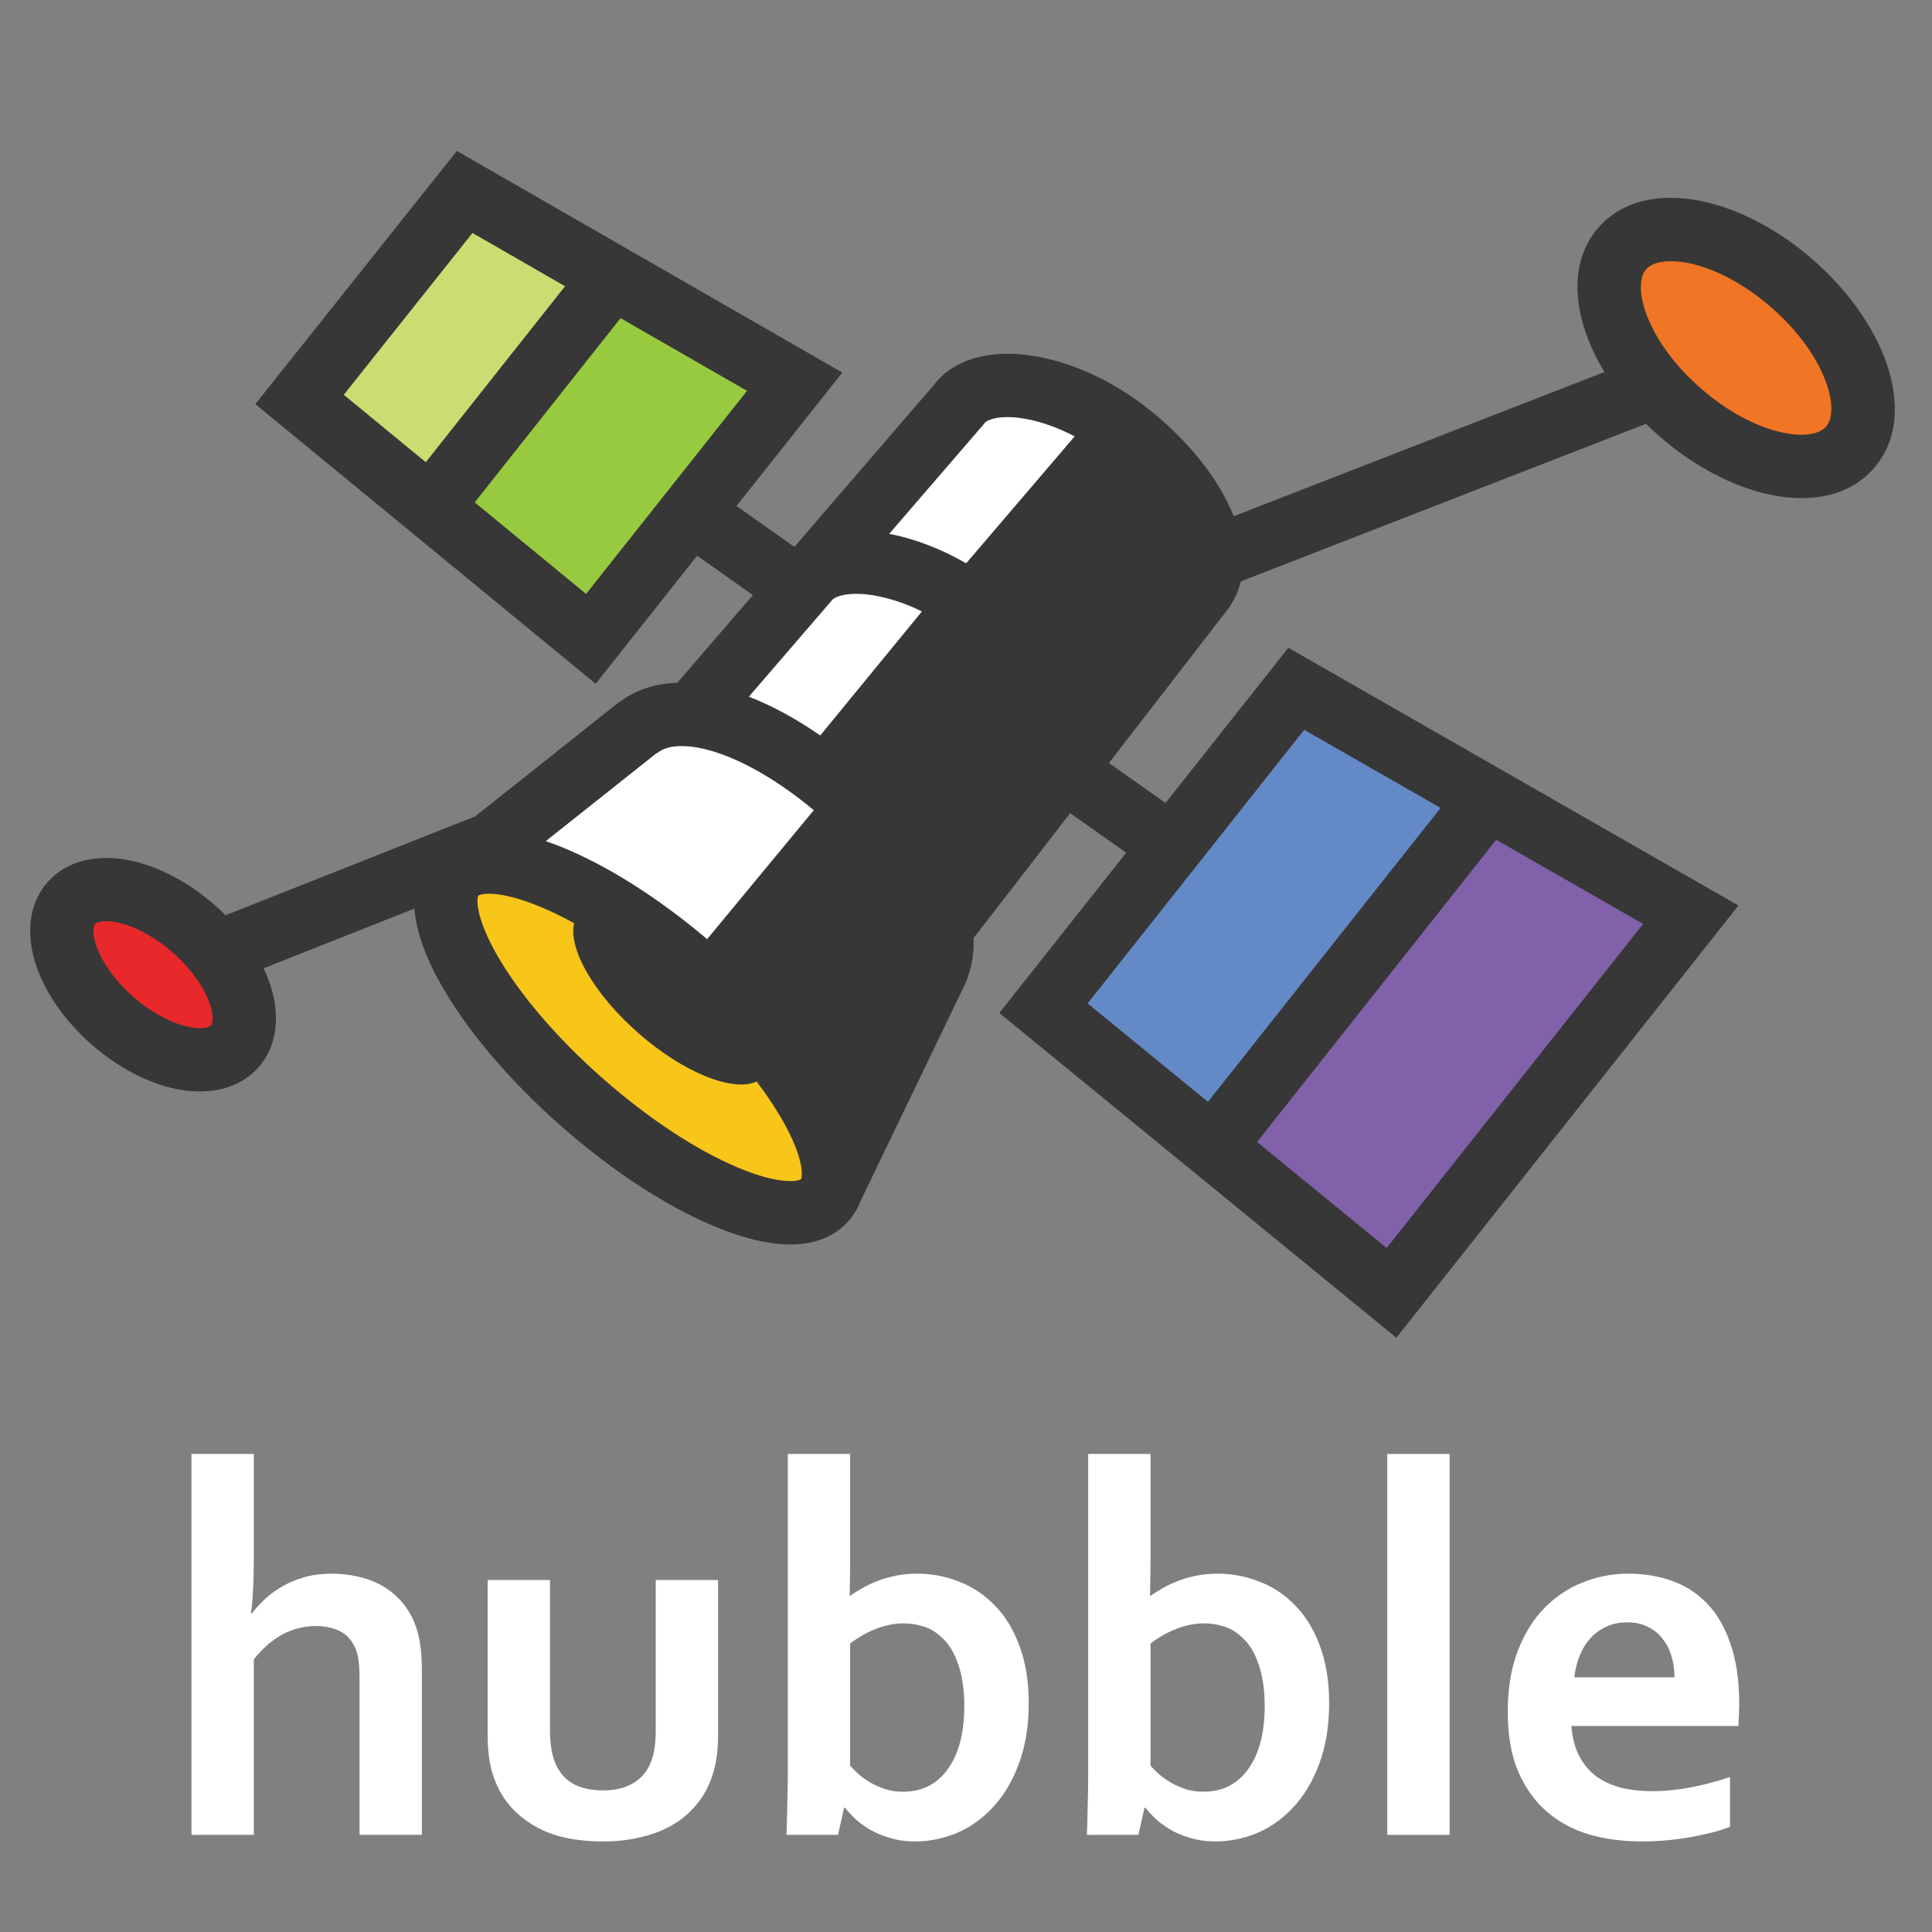 <svg width="128" height="128" viewBox="0 0 128 128" fill="none" xmlns="http://www.w3.org/2000/svg">
<rect x="0" y="0" width="128" height="128" fill="#808080" stroke="none"/>
<path d="M16.815 103.213C16.815 104.084 16.797 104.805 16.763 105.374C16.739 105.932 16.693 106.437 16.623 106.89H16.693C16.937 106.565 17.233 106.24 17.582 105.914C17.942 105.589 18.331 105.31 18.749 105.078C19.179 104.834 19.661 104.636 20.196 104.485C20.742 104.334 21.34 104.259 21.991 104.259C22.549 104.259 23.089 104.317 23.612 104.433C24.146 104.537 24.64 104.706 25.093 104.938C25.558 105.171 25.976 105.473 26.348 105.845C26.731 106.216 27.051 106.658 27.306 107.169C27.527 107.611 27.69 108.11 27.794 108.668C27.899 109.225 27.951 109.905 27.951 110.707V121.564H23.821V111.265C23.821 110.742 23.797 110.318 23.751 109.992C23.705 109.655 23.623 109.365 23.507 109.121C23.263 108.61 22.915 108.25 22.461 108.04C22.008 107.831 21.491 107.727 20.91 107.727C20.109 107.738 19.365 107.93 18.68 108.302C18.006 108.674 17.384 109.22 16.815 109.94V121.564H12.685V96.329H16.815V103.213Z" fill="white"/>
<path d="M39.941 122C38.245 122 36.839 121.715 35.724 121.146C34.608 120.565 33.766 119.787 33.197 118.811C32.895 118.288 32.668 117.713 32.517 117.085C32.378 116.458 32.308 115.761 32.308 114.994V104.677H36.438V114.558C36.438 115.128 36.479 115.621 36.56 116.04C36.642 116.446 36.764 116.801 36.926 117.103C37.205 117.614 37.6 117.997 38.111 118.253C38.623 118.497 39.233 118.619 39.941 118.619C40.685 118.619 41.318 118.48 41.841 118.201C42.375 117.922 42.776 117.498 43.043 116.928C43.311 116.382 43.444 115.621 43.444 114.645V104.677H47.575V114.994C47.575 116.365 47.336 117.521 46.86 118.462C46.593 118.997 46.244 119.485 45.814 119.926C45.396 120.356 44.897 120.728 44.316 121.041C43.746 121.343 43.096 121.576 42.364 121.738C41.643 121.913 40.836 122 39.941 122Z" fill="white"/>
<path d="M68.156 112.833C68.156 114.355 67.936 115.703 67.494 116.876C67.053 118.05 66.472 119.014 65.751 119.769C65.043 120.524 64.241 121.088 63.346 121.46C62.452 121.82 61.551 122 60.645 122C60.006 122 59.431 121.919 58.92 121.756C58.409 121.605 57.961 121.413 57.578 121.181C57.195 120.948 56.869 120.704 56.602 120.449C56.346 120.193 56.143 119.967 55.992 119.769H55.922L55.522 121.564H52.106C52.129 121.065 52.146 120.449 52.158 119.717C52.181 118.973 52.193 118.27 52.193 117.608V96.329H56.323V103.352C56.323 103.852 56.317 104.317 56.306 104.747C56.306 105.165 56.3 105.49 56.288 105.723H56.323C56.59 105.537 56.881 105.357 57.195 105.182C57.508 105.008 57.851 104.851 58.223 104.712C58.595 104.572 58.995 104.462 59.425 104.381C59.855 104.299 60.308 104.259 60.785 104.259C61.726 104.259 62.638 104.433 63.521 104.781C64.415 105.118 65.205 105.641 65.891 106.35C66.588 107.047 67.14 107.947 67.546 109.051C67.953 110.143 68.156 111.404 68.156 112.833ZM63.887 113.042C63.887 111.985 63.759 111.079 63.503 110.323C63.248 109.557 62.911 108.976 62.492 108.581C62.086 108.174 61.656 107.901 61.203 107.762C60.761 107.622 60.32 107.552 59.878 107.552C59.274 107.552 58.658 107.674 58.031 107.918C57.404 108.162 56.834 108.488 56.323 108.894V116.981C56.486 117.167 56.683 117.364 56.916 117.573C57.16 117.771 57.427 117.957 57.717 118.131C58.02 118.294 58.345 118.433 58.693 118.549C59.042 118.654 59.414 118.706 59.809 118.706C60.483 118.706 61.069 118.572 61.569 118.305C62.08 118.026 62.504 117.637 62.841 117.138C63.19 116.638 63.451 116.045 63.625 115.36C63.8 114.663 63.887 113.89 63.887 113.042Z" fill="white"/>
<path d="M88.059 112.833C88.059 114.355 87.838 115.703 87.397 116.876C86.955 118.05 86.374 119.014 85.654 119.769C84.945 120.524 84.143 121.088 83.249 121.46C82.354 121.82 81.454 122 80.547 122C79.909 122 79.333 121.919 78.822 121.756C78.311 121.605 77.864 121.413 77.48 121.181C77.097 120.948 76.772 120.704 76.504 120.449C76.249 120.193 76.045 119.967 75.894 119.769H75.825L75.424 121.564H72.008C72.031 121.065 72.049 120.449 72.06 119.717C72.084 118.973 72.095 118.27 72.095 117.608V96.329H76.225V103.352C76.225 103.852 76.22 104.317 76.208 104.747C76.208 105.165 76.202 105.49 76.191 105.723H76.225C76.493 105.537 76.783 105.357 77.097 105.182C77.41 105.008 77.753 104.851 78.125 104.712C78.497 104.572 78.898 104.462 79.328 104.381C79.757 104.299 80.211 104.259 80.687 104.259C81.628 104.259 82.54 104.433 83.423 104.781C84.318 105.118 85.108 105.641 85.793 106.35C86.49 107.047 87.042 107.947 87.449 109.051C87.856 110.143 88.059 111.404 88.059 112.833ZM83.789 113.042C83.789 111.985 83.661 111.079 83.406 110.323C83.15 109.557 82.813 108.976 82.395 108.581C81.988 108.174 81.558 107.901 81.105 107.762C80.664 107.622 80.222 107.552 79.781 107.552C79.177 107.552 78.561 107.674 77.933 107.918C77.306 108.162 76.737 108.488 76.225 108.894V116.981C76.388 117.167 76.586 117.364 76.818 117.573C77.062 117.771 77.329 117.957 77.62 118.131C77.922 118.294 78.247 118.433 78.596 118.549C78.944 118.654 79.316 118.706 79.711 118.706C80.385 118.706 80.972 118.572 81.471 118.305C81.982 118.026 82.406 117.637 82.743 117.138C83.092 116.638 83.353 116.045 83.528 115.36C83.702 114.663 83.789 113.89 83.789 113.042Z" fill="white"/>
<path d="M91.91 121.564V96.329H96.041V121.564H91.91Z" fill="white"/>
<path d="M109.46 118.671C110.261 118.671 111.098 118.59 111.969 118.427C112.841 118.265 113.724 118.032 114.618 117.73V121.024C114.084 121.256 113.265 121.477 112.161 121.686C111.057 121.895 109.913 122 108.728 122C107.531 122 106.393 121.849 105.312 121.547C104.243 121.233 103.308 120.733 102.506 120.048C101.705 119.363 101.066 118.474 100.589 117.382C100.124 116.289 99.892 114.965 99.892 113.408C99.892 111.874 100.113 110.533 100.554 109.382C100.996 108.232 101.588 107.279 102.332 106.524C103.076 105.769 103.924 105.206 104.876 104.834C105.841 104.45 106.834 104.259 107.856 104.259C108.925 104.259 109.907 104.421 110.802 104.747C111.708 105.072 112.486 105.583 113.137 106.28C113.799 106.977 114.311 107.878 114.671 108.982C115.042 110.074 115.228 111.369 115.228 112.868C115.217 113.449 115.199 113.943 115.176 114.349H104.11C104.168 115.128 104.342 115.796 104.632 116.353C104.923 116.899 105.3 117.347 105.765 117.695C106.242 118.032 106.793 118.282 107.421 118.445C108.048 118.596 108.728 118.671 109.46 118.671ZM107.804 107.483C107.281 107.483 106.817 107.581 106.41 107.779C106.003 107.965 105.649 108.226 105.347 108.563C105.056 108.889 104.824 109.272 104.65 109.713C104.476 110.155 104.359 110.626 104.301 111.125H110.941C110.941 110.626 110.871 110.155 110.732 109.713C110.604 109.272 110.407 108.889 110.14 108.563C109.884 108.226 109.559 107.965 109.164 107.779C108.78 107.581 108.327 107.483 107.804 107.483Z" fill="white"/>
<path d="M54.774 36.958L63.921 26.604C70.004 22.513 82.537 33.205 79.84 38.88L70.803 50.569C72.823 47.239 62.477 34.81 54.774 36.958Z" fill="white"/>
<path d="M45.73 47.352L53.67 38.241C59.753 34.15 73.938 45.424 70.138 51.409L62.33 61.529C63.153 59.198 51.803 45.797 45.73 47.352Z" fill="white"/>
<path d="M30.77 57.334L42.664 47.949C48.748 43.859 65.62 58.762 61.821 64.743L55.134 79.13C56.113 69.579 37.375 55.476 30.77 57.334Z" fill="white"/>
<path d="M80.364 75.967L98.637 52.875L112.021 60.604L92.192 85.657L80.364 75.967Z" fill="#8162AA"/>
<path d="M69.195 67.053L85.882 45.636L98.355 53.231L80.306 76.074L69.195 67.053Z" fill="#6389C6"/>
<path d="M28.525 33.605L40.785 18.468L52.648 25.288L39.148 42.325L28.525 33.605Z" fill="#98CA3F"/>
<path d="M19.844 26.462L30.785 12.716L40.592 18.355L28.525 33.603L19.844 26.462Z" fill="#CBDD72"/>
<path d="M54.64 79.504C56.737 77.119 52.947 70.359 46.175 64.405C39.403 58.451 32.213 55.559 30.116 57.944C28.018 60.33 31.808 67.09 38.58 73.043C45.353 78.997 52.543 81.89 54.64 79.504Z" fill="#F8C519"/>
<path d="M122.559 29.635C124.614 27.284 122.902 22.427 118.736 18.786C114.57 15.145 109.527 14.1 107.473 16.451C105.418 18.802 107.13 23.659 111.296 27.3C115.462 30.941 120.505 31.986 122.559 29.635Z" fill="#F07525"/>
<path d="M15.563 69.307C17.04 67.618 15.81 64.126 12.816 61.51C9.821 58.893 6.197 58.142 4.72 59.831C3.243 61.521 4.474 65.012 7.468 67.629C10.462 70.246 14.087 70.997 15.563 69.307Z" fill="#E8282B"/>
<path d="M124.965 24.008C124.125 21.624 122.406 19.212 120.124 17.217C117.841 15.222 115.221 13.841 112.745 13.328C109.845 12.726 107.413 13.349 105.9 15.08C104.387 16.812 104.094 19.305 105.079 22.099C105.398 22.988 105.808 23.841 106.303 24.646L81.734 34.202C81.667 34.031 81.594 33.859 81.515 33.687C80.522 31.481 78.689 29.217 76.354 27.308C74.02 25.4 71.323 24.101 68.732 23.626C65.785 23.084 63.318 23.726 61.962 25.384L61.971 25.391L52.63 36.231L48.796 33.523L55.805 24.683L30.269 10L16.916 26.774L39.465 45.301L46.188 36.818L49.88 39.427L44.875 45.235C43.387 45.283 42.072 45.715 41.004 46.55L40.99 46.533L31.486 54.085L14.942 60.639C14.702 60.399 14.454 60.164 14.195 59.938C12.479 58.438 10.5 57.398 8.623 57.008C6.354 56.538 4.355 57.066 3.139 58.458C1.924 59.849 1.667 61.901 2.436 64.087C3.074 65.894 4.37 67.716 6.085 69.216C7.8 70.715 9.779 71.755 11.656 72.144C12.74 72.369 13.766 72.366 14.668 72.15C15.657 71.913 16.505 71.422 17.142 70.695C18.358 69.303 18.614 67.251 17.844 65.066C17.734 64.755 17.608 64.45 17.465 64.153L27.457 60.195C27.555 61.505 28.049 63.145 29.194 65.186C30.906 68.242 33.748 71.589 37.197 74.625C40.645 77.66 44.333 80.047 47.582 81.353C50.419 82.494 52.429 82.624 53.855 82.283C54.957 82.019 55.709 81.474 56.217 80.896C56.549 80.518 56.812 80.085 56.993 79.616L63.759 65.568C64.306 64.519 64.559 63.342 64.493 62.161L70.902 53.874L74.612 56.493L66.208 67.114L92.513 88.63L115.177 59.992L85.357 42.916L77.219 53.199L73.47 50.55L81.499 40.166L81.483 40.153C81.823 39.658 82.068 39.104 82.206 38.52L109.051 28.079C109.332 28.356 109.623 28.626 109.924 28.89C112.206 30.885 114.826 32.266 117.302 32.78C118.71 33.071 120.007 33.075 121.143 32.803C122.346 32.512 123.369 31.918 124.148 31.027C125.658 29.295 125.95 26.803 124.965 24.008ZM13.981 67.933C13.86 68.071 13.367 68.213 12.508 68.035C11.344 67.793 10.009 67.072 8.846 66.055C7.683 65.039 6.789 63.812 6.394 62.691C6.103 61.862 6.176 61.356 6.298 61.217C6.38 61.144 6.481 61.095 6.589 61.077C6.839 61.017 7.232 61.004 7.77 61.115C8.934 61.357 10.268 62.078 11.431 63.095C12.595 64.113 13.489 65.338 13.884 66.459C14.177 67.287 14.102 67.794 13.981 67.933ZM108.863 61.211L91.869 82.683L83.285 75.659L99.129 55.637L108.863 61.211ZM86.406 48.352L95.444 53.527L80.031 73.001L72.058 66.48L86.406 48.352ZM22.776 26.155L31.303 15.436L37.437 18.963L28.21 30.623L22.776 26.155ZM38.829 39.349L31.452 33.285L41.114 21.077L49.492 25.894L38.829 39.349ZM53.064 78.125C52.904 78.257 51.692 78.528 48.921 77.369C46.15 76.21 42.974 74.118 39.966 71.476C36.959 68.834 34.475 65.947 32.973 63.349C31.462 60.736 31.583 59.5 31.69 59.339C31.747 59.3 31.812 59.274 31.881 59.262C32.332 59.154 33.554 59.141 35.835 60.094C36.587 60.411 37.322 60.767 38.036 61.163C37.634 62.836 39.336 65.847 42.274 68.429C45.28 71.073 48.567 72.374 50.131 71.655C50.731 72.44 51.282 73.262 51.78 74.115C53.288 76.713 53.175 77.949 53.064 78.125V78.125ZM46.849 62.221C43.609 59.48 40.202 57.323 37.173 56.106C36.822 55.965 36.484 55.839 36.159 55.728L43.507 49.892L43.521 49.908C44.196 49.326 45.537 49.271 47.2 49.767C49.242 50.374 51.616 51.759 53.916 53.677L46.849 62.221ZM54.343 48.728C52.725 47.605 51.133 46.745 49.614 46.158L55.167 39.712C55.552 39.396 56.559 39.203 58.034 39.471C59.091 39.678 60.116 40.028 61.079 40.51L54.343 48.728ZM58.913 35.368L65.225 28.047L65.217 28.039C65.45 27.762 66.371 27.462 67.976 27.756C69.018 27.947 70.123 28.347 71.201 28.91L64.012 37.32C62.352 36.365 60.613 35.695 58.915 35.368H58.913ZM120.985 28.265C120.031 29.356 116.323 28.912 112.682 25.73C109.042 22.549 108.105 18.932 109.059 17.841C109.242 17.632 109.528 17.477 109.894 17.391C111.437 17.021 114.422 17.805 117.362 20.374C121.003 23.558 121.936 27.174 120.985 28.265Z" fill="#373737"/>
</svg>
